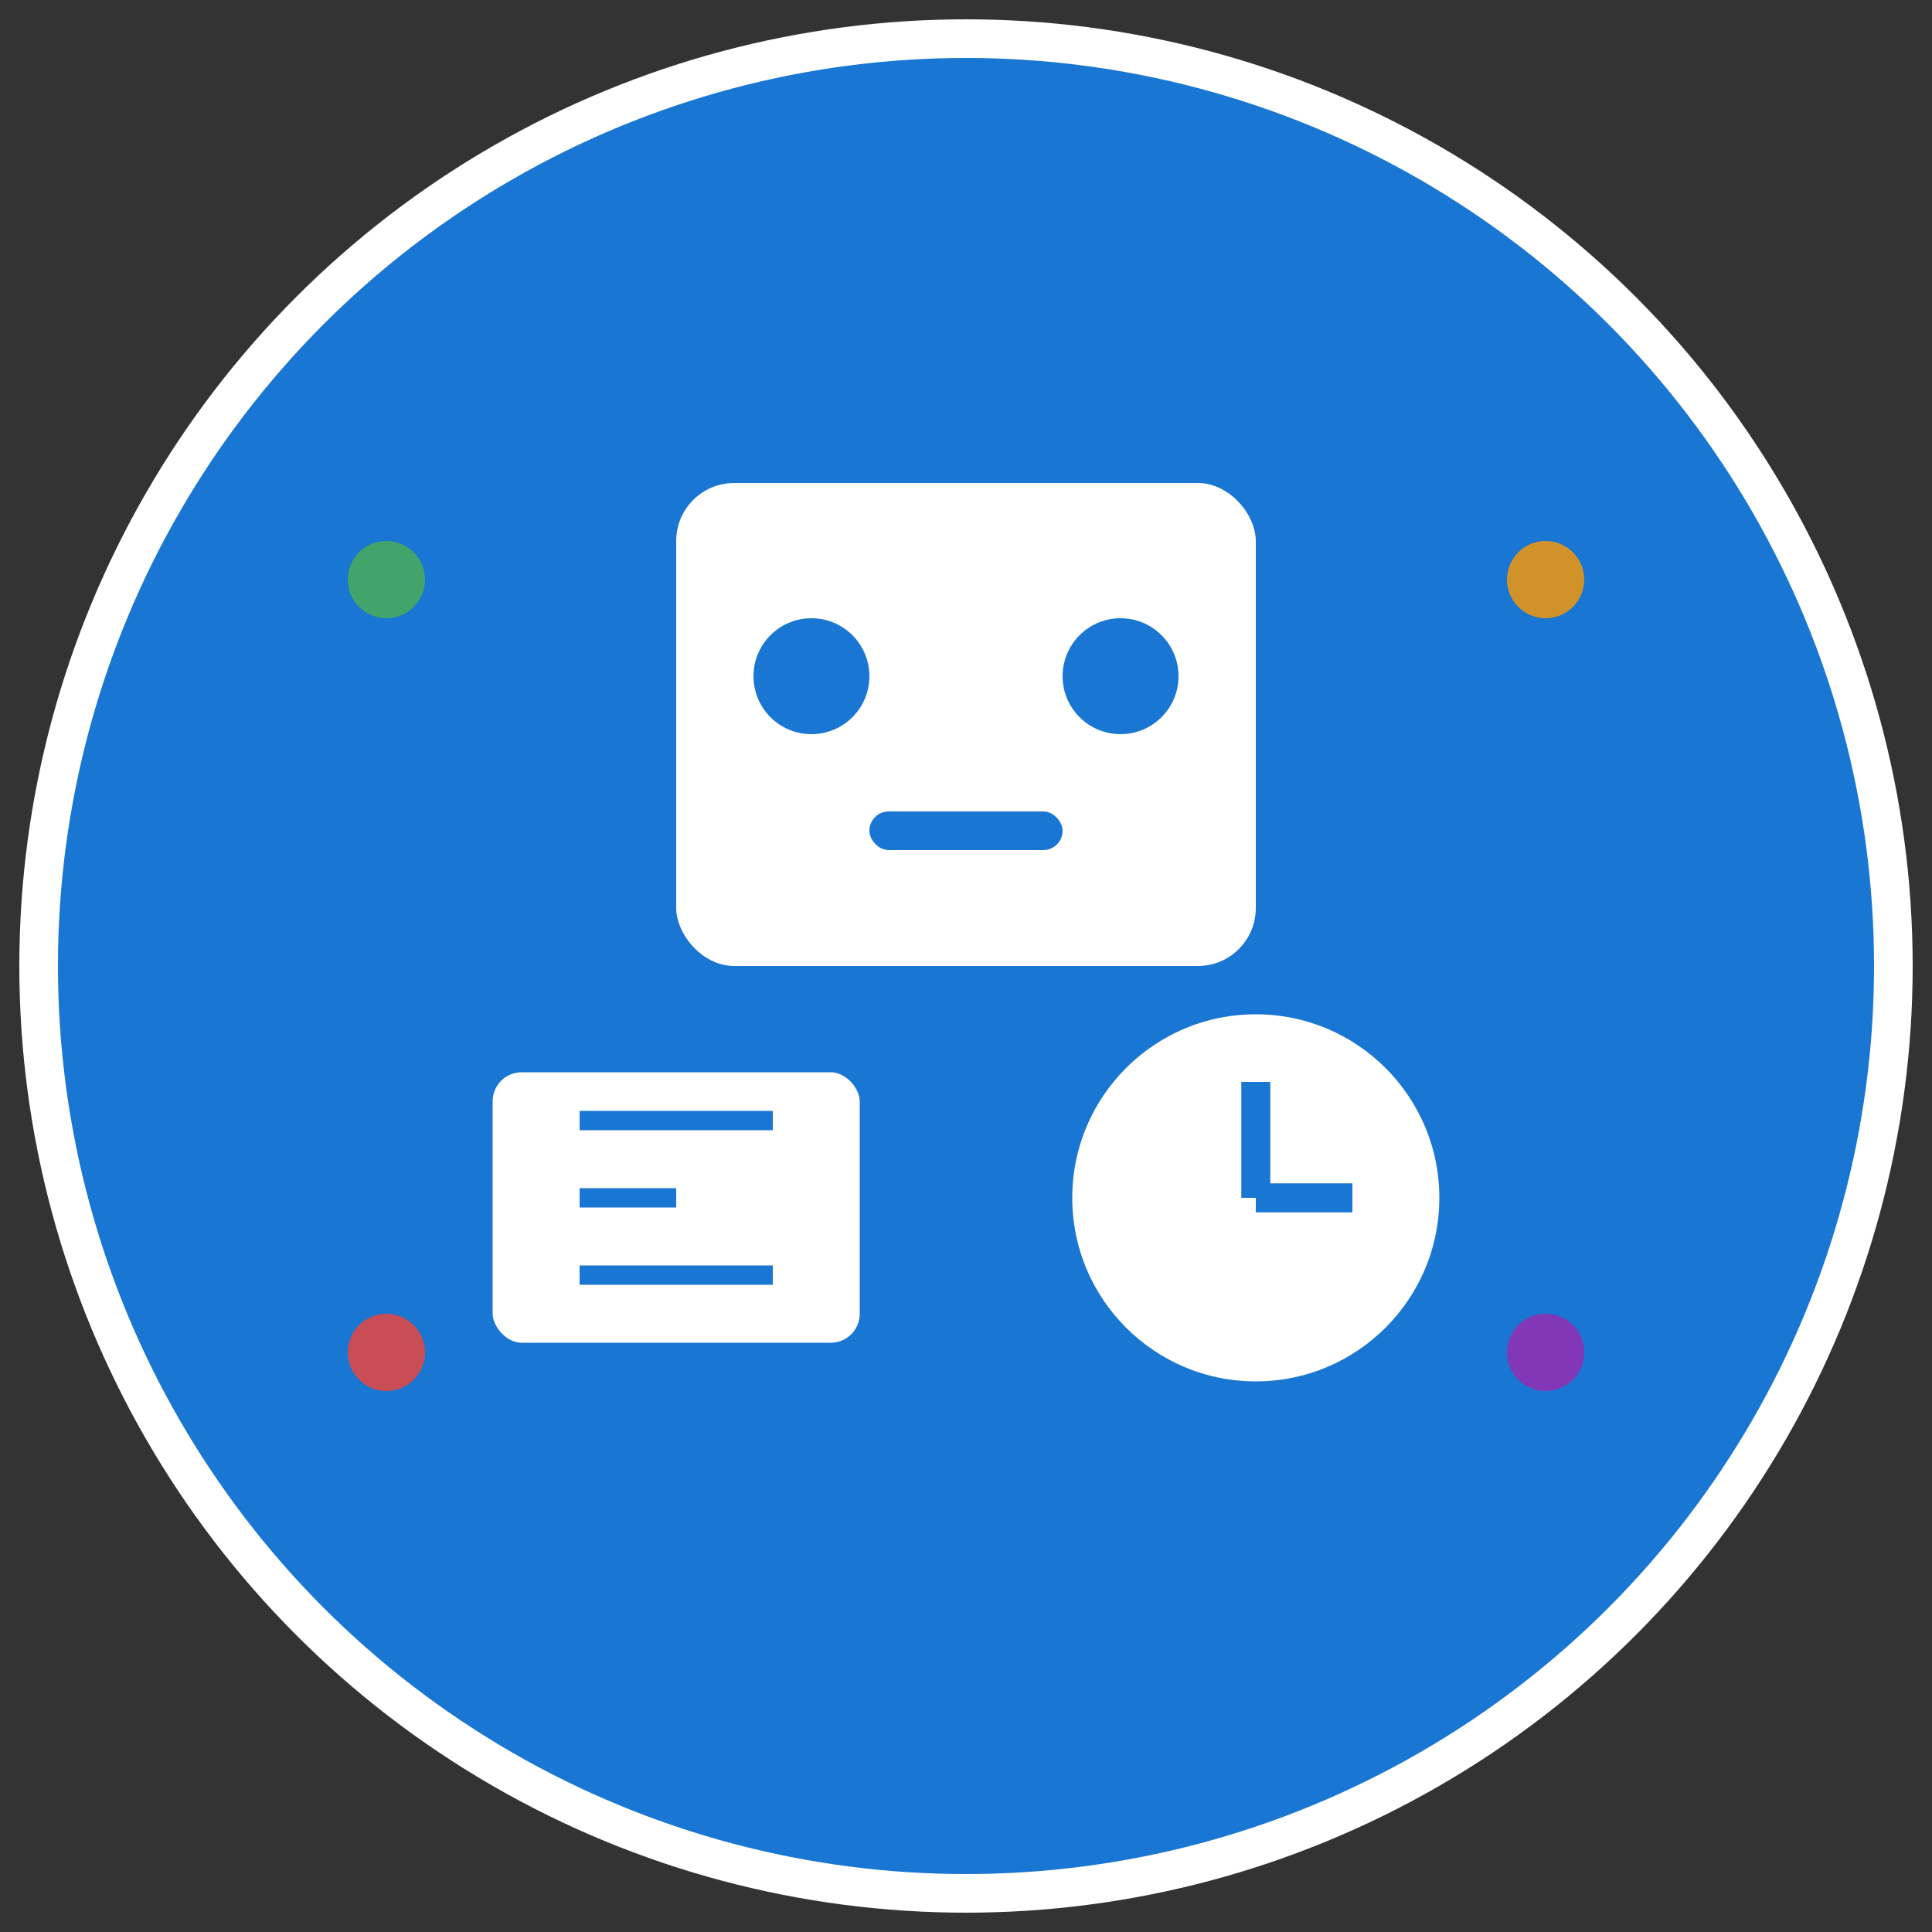 <svg xmlns="http://www.w3.org/2000/svg" viewBox="0 0 100 100" width="100" height="100">
  <rect x="0" y="0" width="100" height="100" fill="#333333" stroke="none"/>
  <!-- Background circle -->
  <circle cx="50" cy="50" r="48" fill="#1976d2" stroke="#ffffff" stroke-width="2"/>
  
  <!-- Robot head -->
  <rect x="35" y="25" width="30" height="25" rx="3" fill="#ffffff"/>
  
  <!-- Robot eyes -->
  <circle cx="42" cy="35" r="3" fill="#1976d2"/>
  <circle cx="58" cy="35" r="3" fill="#1976d2"/>
  
  <!-- Robot mouth -->
  <rect x="45" y="42" width="10" height="2" rx="1" fill="#1976d2"/>
  
  <!-- Calendar/booking icon -->
  <rect x="25" y="55" width="20" height="15" rx="2" fill="#ffffff" stroke="#1976d2" stroke-width="1"/>
  <line x1="30" y1="58" x2="40" y2="58" stroke="#1976d2" stroke-width="1"/>
  <line x1="30" y1="62" x2="35" y2="62" stroke="#1976d2" stroke-width="1"/>
  <line x1="30" y1="66" x2="40" y2="66" stroke="#1976d2" stroke-width="1"/>
  
  <!-- Clock icon -->
  <circle cx="65" cy="62" r="10" fill="#ffffff" stroke="#1976d2" stroke-width="1"/>
  <line x1="65" y1="56" x2="65" y2="62" stroke="#1976d2" stroke-width="1.5"/>
  <line x1="65" y1="62" x2="70" y2="62" stroke="#1976d2" stroke-width="1.5"/>
  
  <!-- AI/bot indicator dots -->
  <circle cx="20" cy="30" r="2" fill="#4caf50" opacity="0.8"/>
  <circle cx="80" cy="30" r="2" fill="#ff9800" opacity="0.8"/>
  <circle cx="20" cy="70" r="2" fill="#f44336" opacity="0.8"/>
  <circle cx="80" cy="70" r="2" fill="#9c27b0" opacity="0.8"/>
</svg>